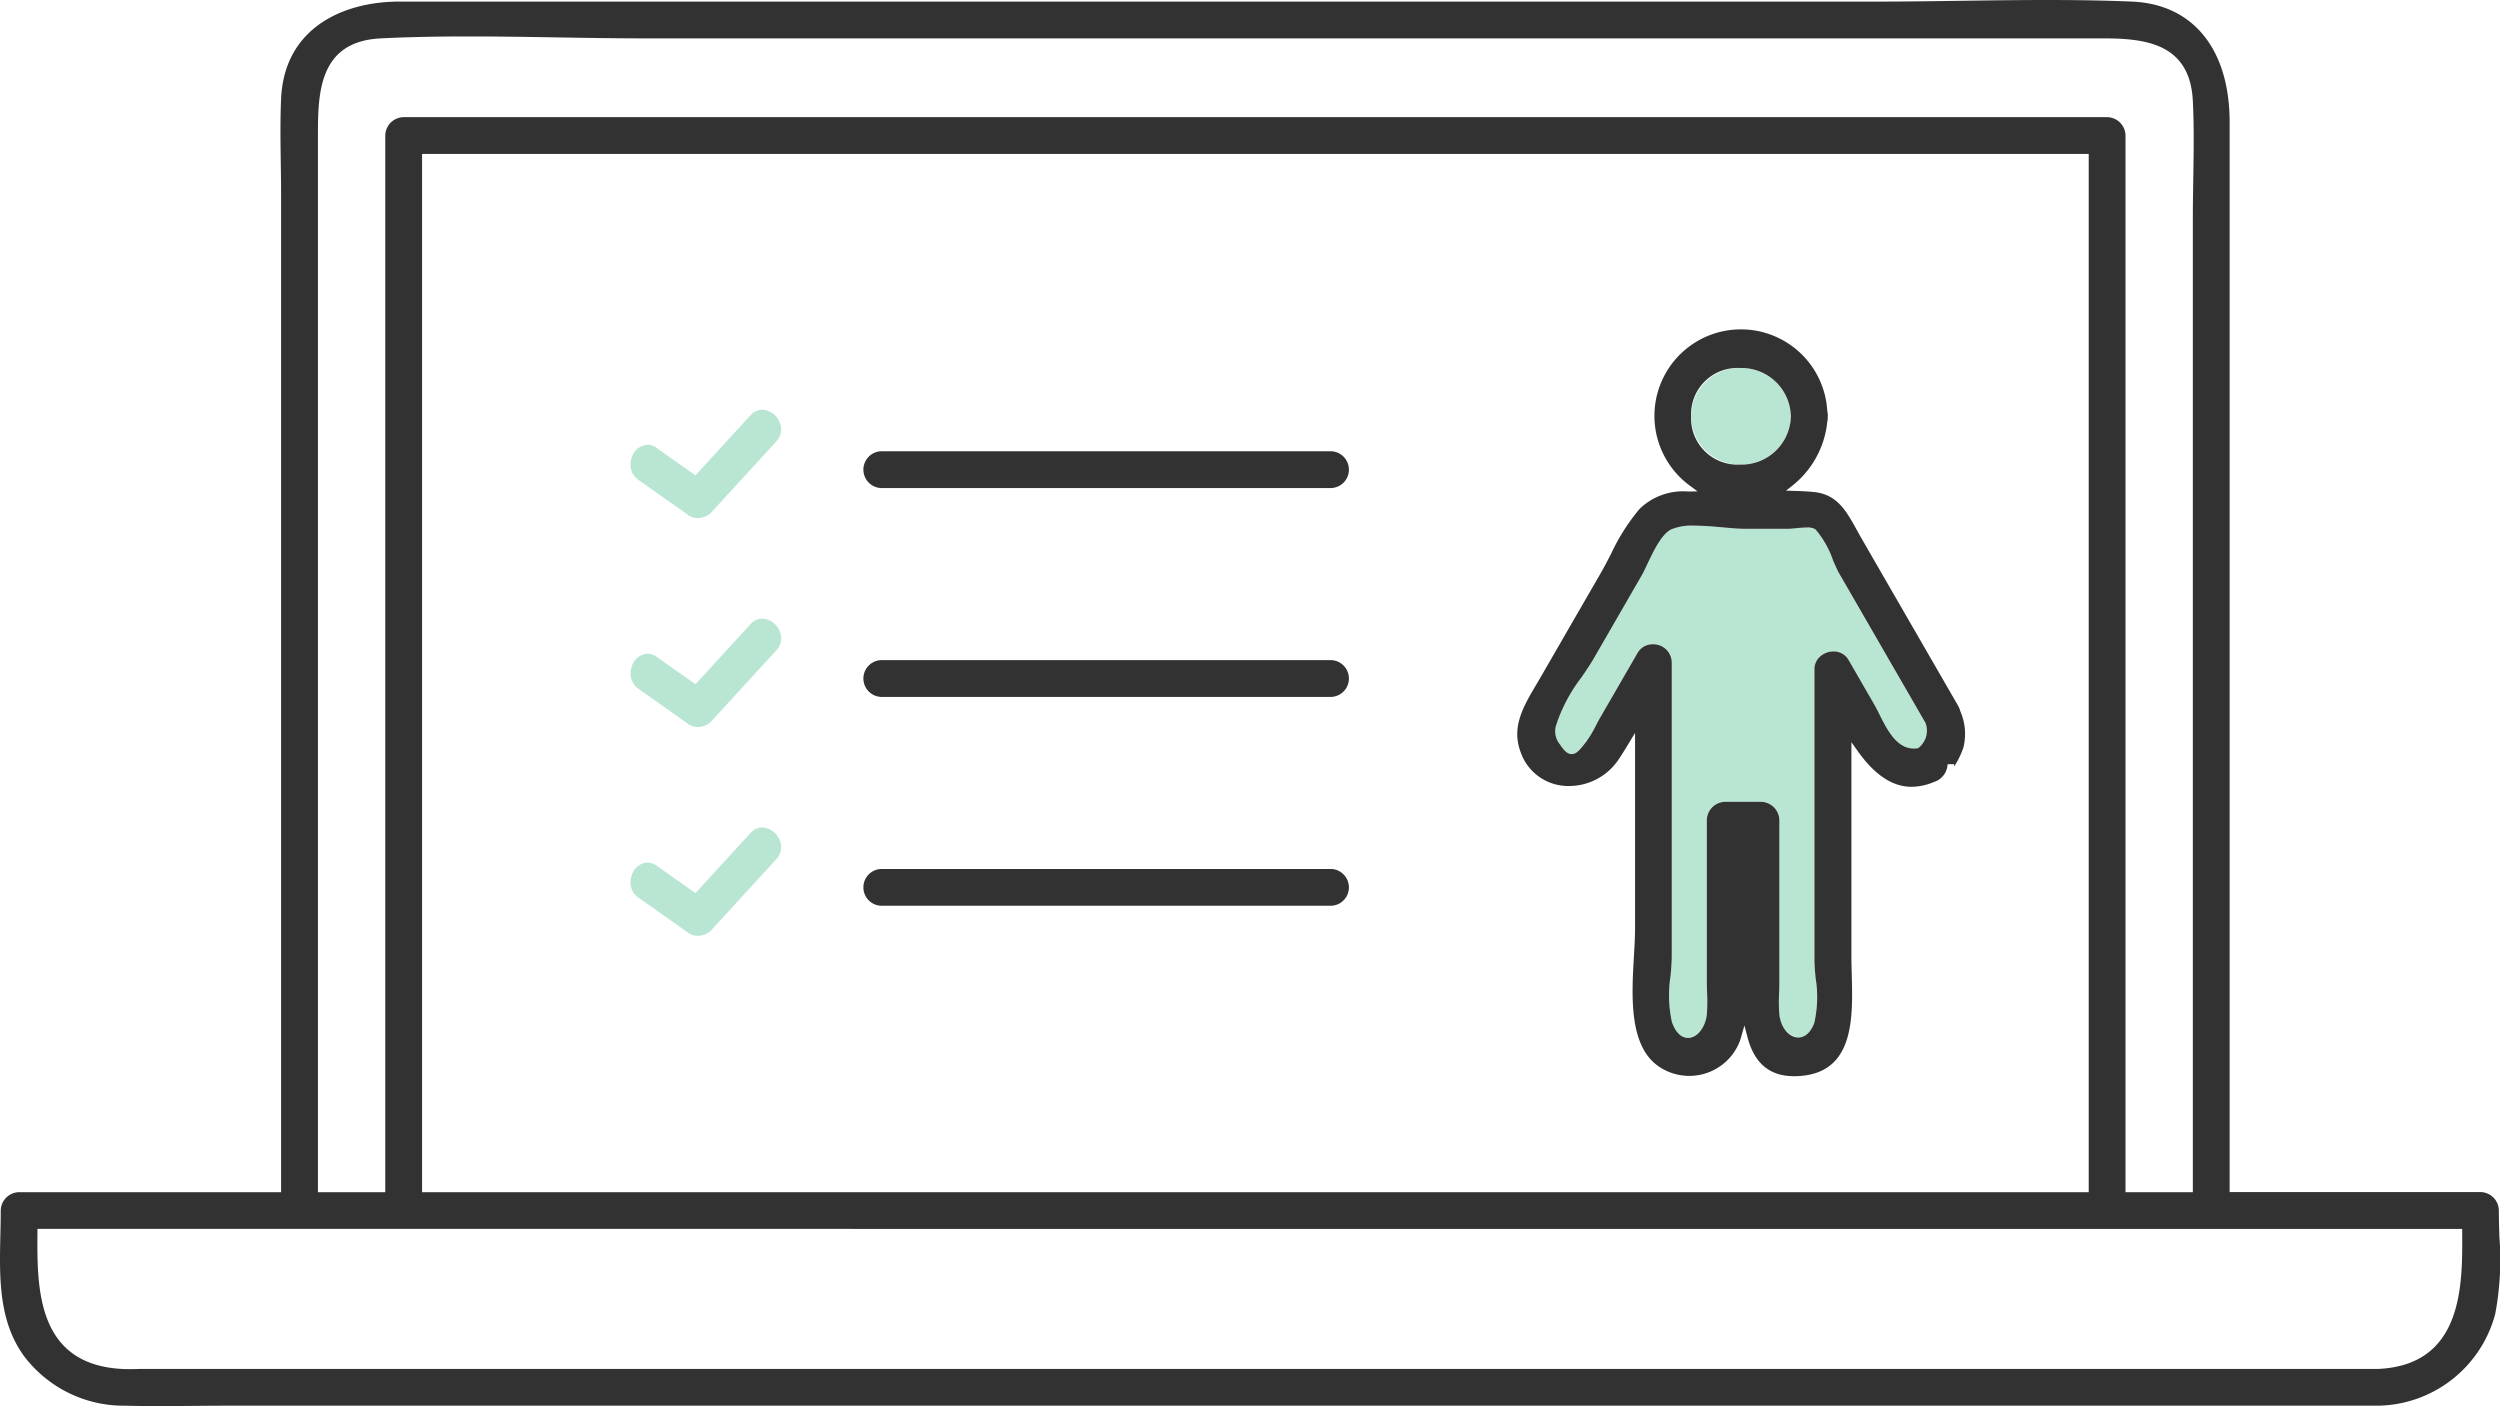 <svg id="グループ_619" data-name="グループ 619" xmlns="http://www.w3.org/2000/svg" xmlns:xlink="http://www.w3.org/1999/xlink" width="191.037" height="107.449" viewBox="0 0 191.037 107.449">
  <defs>
    <clipPath id="clip-path">
      <rect id="長方形_84" data-name="長方形 84" width="191.037" height="107.449" fill="none"/>
    </clipPath>
  </defs>
  <g id="グループ_619-2" data-name="グループ 619" clip-path="url(#clip-path)">
    <path id="パス_905" data-name="パス 905" d="M262.706,63.764h.113a3.8,3.8,0,0,0,3.917-3.676v-.026a3.817,3.817,0,0,0-4.031-3.676,3.69,3.69,0,0,0,0,7.377" transform="translate(-129.888 -28.265)" fill="#b9e6d3"/>
    <path id="パス_906" data-name="パス 906" d="M266.6,95.658l-6.633-11.5c-.1-.167-.251-.515-.429-.919a7.268,7.268,0,0,0-1.359-2.41,2.788,2.788,0,0,0-1.549-.079c-.189.019-.353.036-.459.036h-3.522c-.374,0-.908-.048-1.475-.1-1.478-.131-3.156-.281-4.008.145-.754.376-1.356,1.648-1.84,2.671-.162.342-.3.636-.422.845l-3.674,6.364c-.255.442-.583.923-.93,1.432a12.38,12.38,0,0,0-1.851,3.4l-.029.111a1.553,1.553,0,0,0,.239,1.617c.244.373.519.72.87.733.387.014.662-.342,1.118-.933l-.177-.179.2.152a8.312,8.312,0,0,0,.733-1.226c.1-.2.209-.4.318-.59l2.858-4.95a1.353,1.353,0,0,1,1.561-.617,1.371,1.371,0,0,1,1.057,1.328v22.471c0,.422-.044.934-.09,1.476a9.654,9.654,0,0,0,.1,3.534c.35,1.032.884,1.222,1.229,1.222a1.011,1.011,0,0,0,.107-.006,1.858,1.858,0,0,0,1.333-1.78,12.641,12.641,0,0,0,.019-1.678c-.009-.27-.018-.539-.018-.8V103.054a1.424,1.424,0,0,1,1.405-1.405h2.733a1.424,1.424,0,0,1,1.406,1.405v12.373c0,.263-.009.531-.017.8a12.569,12.569,0,0,0,.019,1.679,1.842,1.842,0,0,0,1.318,1.745c.262.034.932,0,1.348-1.1a8.991,8.991,0,0,0,.1-3.457c-.045-.515-.087-1-.087-1.376V91.537a1.369,1.369,0,0,1,1.056-1.327,1.354,1.354,0,0,1,1.562.616l1.934,3.35c.137.238.274.511.416.795.625,1.246,1.4,2.8,2.89,2.587l.088-.013.061-.066a1.669,1.669,0,0,0,.489-1.821" transform="translate(-119.454 -40.378)" fill="#b9e6d3"/>
    <path id="パス_907" data-name="パス 907" d="M1.463,91.1A1.425,1.425,0,0,0,.057,92.5c0,.609-.014,1.238-.028,1.846-.074,3.237-.151,6.584,1.8,9.27a9.55,9.55,0,0,0,7.734,3.8c.766.021,1.6.031,2.563.031.857,0,1.715-.008,2.572-.015s1.715-.016,2.571-.016H181.732a9.42,9.42,0,0,0,8.938-7,22.359,22.359,0,0,0,.322-5.884c-.021-.674-.043-1.37-.043-2.036a1.425,1.425,0,0,0-1.406-1.405H170.377V9.337c0-5.575-2.79-9.02-7.462-9.216C160.972.04,158.842,0,156.4,0c-2.18,0-4.4.031-6.544.061s-4.354.061-6.523.061H30.5c-4.2,0-8.781,1.953-9.021,7.436-.071,1.624-.046,3.291-.023,4.9.012.805.024,1.638.024,2.455V91.1H1.463Zm22.832-.249V10.471c0-3.252,0-7.3,4.792-7.538,2.011-.1,4.219-.149,6.75-.149,2.259,0,4.555.038,6.777.075s4.493.074,6.726.074H160.707c3.2,0,6.639.369,6.858,4.769.1,1.978.065,4,.033,5.962-.016.971-.032,1.976-.032,2.958V91.1H162.42V10.358a1.424,1.424,0,0,0-1.406-1.405H30.846a1.424,1.424,0,0,0-1.406,1.405V91.1H24.295ZM159.609,11.764V91.1H32.252V11.764H159.609ZM65.138,93.907H188.147v.247c.03,4.04.075,10.144-6.4,10.452H11.044c-.194,0-.388,0-.582.007s-.4.008-.6.008c-.226,0-.423-.005-.6-.016-6.474-.386-6.433-6.2-6.4-10.452v-.247H65.138Z" transform="translate(0)" fill="#323232"/>
    <path id="パス_908" data-name="パス 908" d="M265.841,83.9a6.2,6.2,0,0,0,.721-1.482,4.322,4.322,0,0,0-.261-2.8l0-.011,0-.013a1.53,1.53,0,0,0-.144-.341l-5.381-9.321-2-3.468c-.122-.211-.24-.424-.357-.636-.813-1.474-1.515-2.746-3.305-2.916-.415-.039-.869-.066-1.428-.082l-.687-.02.541-.425a7.15,7.15,0,0,0,2.611-4.791v-.014l0-.014a1.461,1.461,0,0,0,.042-.421v-.027a1.447,1.447,0,0,0-.041-.417l0-.014v-.014a6.609,6.609,0,1,0-10.5,5.753l.586.438-.733.01a4.758,4.758,0,0,0-3.708,1.346,15.54,15.54,0,0,0-2.17,3.431c-.266.513-.517,1-.784,1.46l-4.62,8c-.1.181-.21.361-.317.541-.969,1.64-1.885,3.189-1.205,5.076a3.848,3.848,0,0,0,3.736,2.651,4.564,4.564,0,0,0,3.8-2.07c.26-.391.51-.8.752-1.2l.015-.024.463-.763V96.279c0,.605-.041,1.307-.084,2.049-.178,3.045-.4,6.835,1.828,8.435a4.137,4.137,0,0,0,6.253-1.864c.041-.107.074-.219.11-.345l.25-.881.231.887c.525,2.015,1.692,2.994,3.57,2.994a6.155,6.155,0,0,0,.636-.034c3.966-.407,3.854-4.5,3.763-7.782-.013-.471-.025-.917-.025-1.337V82.03l.453.64c1.317,1.863,2.674,2.769,4.147,2.769a4.472,4.472,0,0,0,1.69-.361,1.492,1.492,0,0,0,1.06-1.365h.5c0,.077,0,.139.007.188M245.747,57.128a3.548,3.548,0,0,1,3.709-3.691,3.78,3.78,0,0,1,3.917,3.678v.027a3.779,3.779,0,0,1-3.916,3.676,3.547,3.547,0,0,1-3.71-3.689M263.18,82.417l-.06.066-.088.013a1.934,1.934,0,0,1-.266.019c-1.318,0-2.042-1.445-2.624-2.606-.144-.287-.28-.559-.416-.795l-.283-.49-1.651-2.86a1.312,1.312,0,0,0-1.164-.669,1.54,1.54,0,0,0-1.006.375,1.3,1.3,0,0,0-.449,1V98.655c0,.377.042.862.087,1.376a8.992,8.992,0,0,1-.1,3.457c-.365.966-.921,1.11-1.22,1.11-.711,0-1.346-.77-1.445-1.753a12.735,12.735,0,0,1-.019-1.679c.009-.271.017-.539.017-.8V87.992a1.424,1.424,0,0,0-1.405-1.405h-2.733a1.424,1.424,0,0,0-1.405,1.405v12.373c0,.264.009.533.018.8a12.64,12.64,0,0,1-.019,1.678c-.1.985-.746,1.786-1.437,1.786-.3,0-.87-.159-1.231-1.222a9.645,9.645,0,0,1-.1-3.534c.046-.542.09-1.053.09-1.475V75.929a1.407,1.407,0,0,0-1.455-1.38,1.312,1.312,0,0,0-1.164.669l-1.412,2.445-1.446,2.5c-.109.189-.213.389-.318.589a8.29,8.29,0,0,1-.733,1.227l-.021.027c-.448.582-.719.933-1.1.933-.34,0-.6-.293-.891-.734a1.554,1.554,0,0,1-.239-1.616l.029-.111a12.37,12.37,0,0,1,1.852-3.4c.347-.509.675-.99.93-1.432l2.89-5.006.784-1.358c.12-.208.259-.5.421-.844.484-1.023,1.086-2.3,1.84-2.672a4.117,4.117,0,0,1,1.76-.28c.724,0,1.534.072,2.248.136.566.05,1.1.1,1.475.1h3.522c.1,0,.273-.017.459-.036.276-.028.59-.059.869-.059a1.215,1.215,0,0,1,.679.138,7.277,7.277,0,0,1,1.359,2.41c.179.4.333.751.43.918l4.33,7.5,2.28,3.949.015.025.008.028a1.668,1.668,0,0,1-.49,1.821" transform="translate(-116.524 -25.316)" fill="#323232"/>
    <path id="パス_909" data-name="パス 909" d="M298.888,117.1Z" transform="translate(-149.828 -58.698)" fill="#323232"/>
    <path id="パス_910" data-name="パス 910" d="M108,63.716a1.53,1.53,0,0,0-1.321-.941,1.22,1.22,0,0,0-.913.44l-4.045,4.413-.148.162-.18-.127-2.772-1.957a1.255,1.255,0,0,0-.724-.255,1.369,1.369,0,0,0-1.206,1.03,1.433,1.433,0,0,0,.547,1.675l1.923,1.358,1.923,1.357a1.119,1.119,0,0,0,.65.184,1.444,1.444,0,0,0,1.027-.407l4.977-5.43a1.345,1.345,0,0,0,.261-1.5" transform="translate(-48.43 -31.468)" fill="#b9e6d3"/>
    <path id="パス_911" data-name="パス 911" d="M168.043,69.144H133.626a1.407,1.407,0,0,0,0,2.811h34.417a1.407,1.407,0,0,0,0-2.811" transform="translate(-66.308 -34.661)" fill="#323232"/>
    <path id="パス_912" data-name="パス 912" d="M107.742,97.221a1.346,1.346,0,0,0,.261-1.5,1.53,1.53,0,0,0-1.321-.941,1.219,1.219,0,0,0-.913.441l-4.045,4.413-.149.162-.179-.127-1.957-1.381-.815-.576a1.256,1.256,0,0,0-.724-.255,1.368,1.368,0,0,0-1.206,1.03,1.434,1.434,0,0,0,.547,1.676l2.318,1.636,1.528,1.079a1.12,1.12,0,0,0,.65.183,1.442,1.442,0,0,0,1.028-.407L104,101.3Z" transform="translate(-48.431 -47.51)" fill="#b9e6d3"/>
    <path id="パス_913" data-name="パス 913" d="M168.043,101.146H133.626a1.407,1.407,0,0,0,0,2.811h34.417a1.407,1.407,0,0,0,0-2.811" transform="translate(-66.308 -50.703)" fill="#323232"/>
    <path id="パス_914" data-name="パス 914" d="M97.24,132.162l1.588,1.121,2.258,1.594a1.123,1.123,0,0,0,.65.183,1.441,1.441,0,0,0,1.027-.407l4-4.365.975-1.064a1.346,1.346,0,0,0,.261-1.5,1.53,1.53,0,0,0-1.321-.941,1.22,1.22,0,0,0-.913.44l-4.045,4.413-.148.162-.18-.127-2.772-1.957a1.255,1.255,0,0,0-.724-.255,1.369,1.369,0,0,0-1.206,1.03,1.434,1.434,0,0,0,.547,1.676" transform="translate(-48.43 -63.553)" fill="#b9e6d3"/>
    <path id="パス_915" data-name="パス 915" d="M168.043,133.148H133.626a1.407,1.407,0,0,0,0,2.811h34.417a1.407,1.407,0,0,0,0-2.811" transform="translate(-66.308 -66.745)" fill="#323232"/>
  </g>
</svg>

